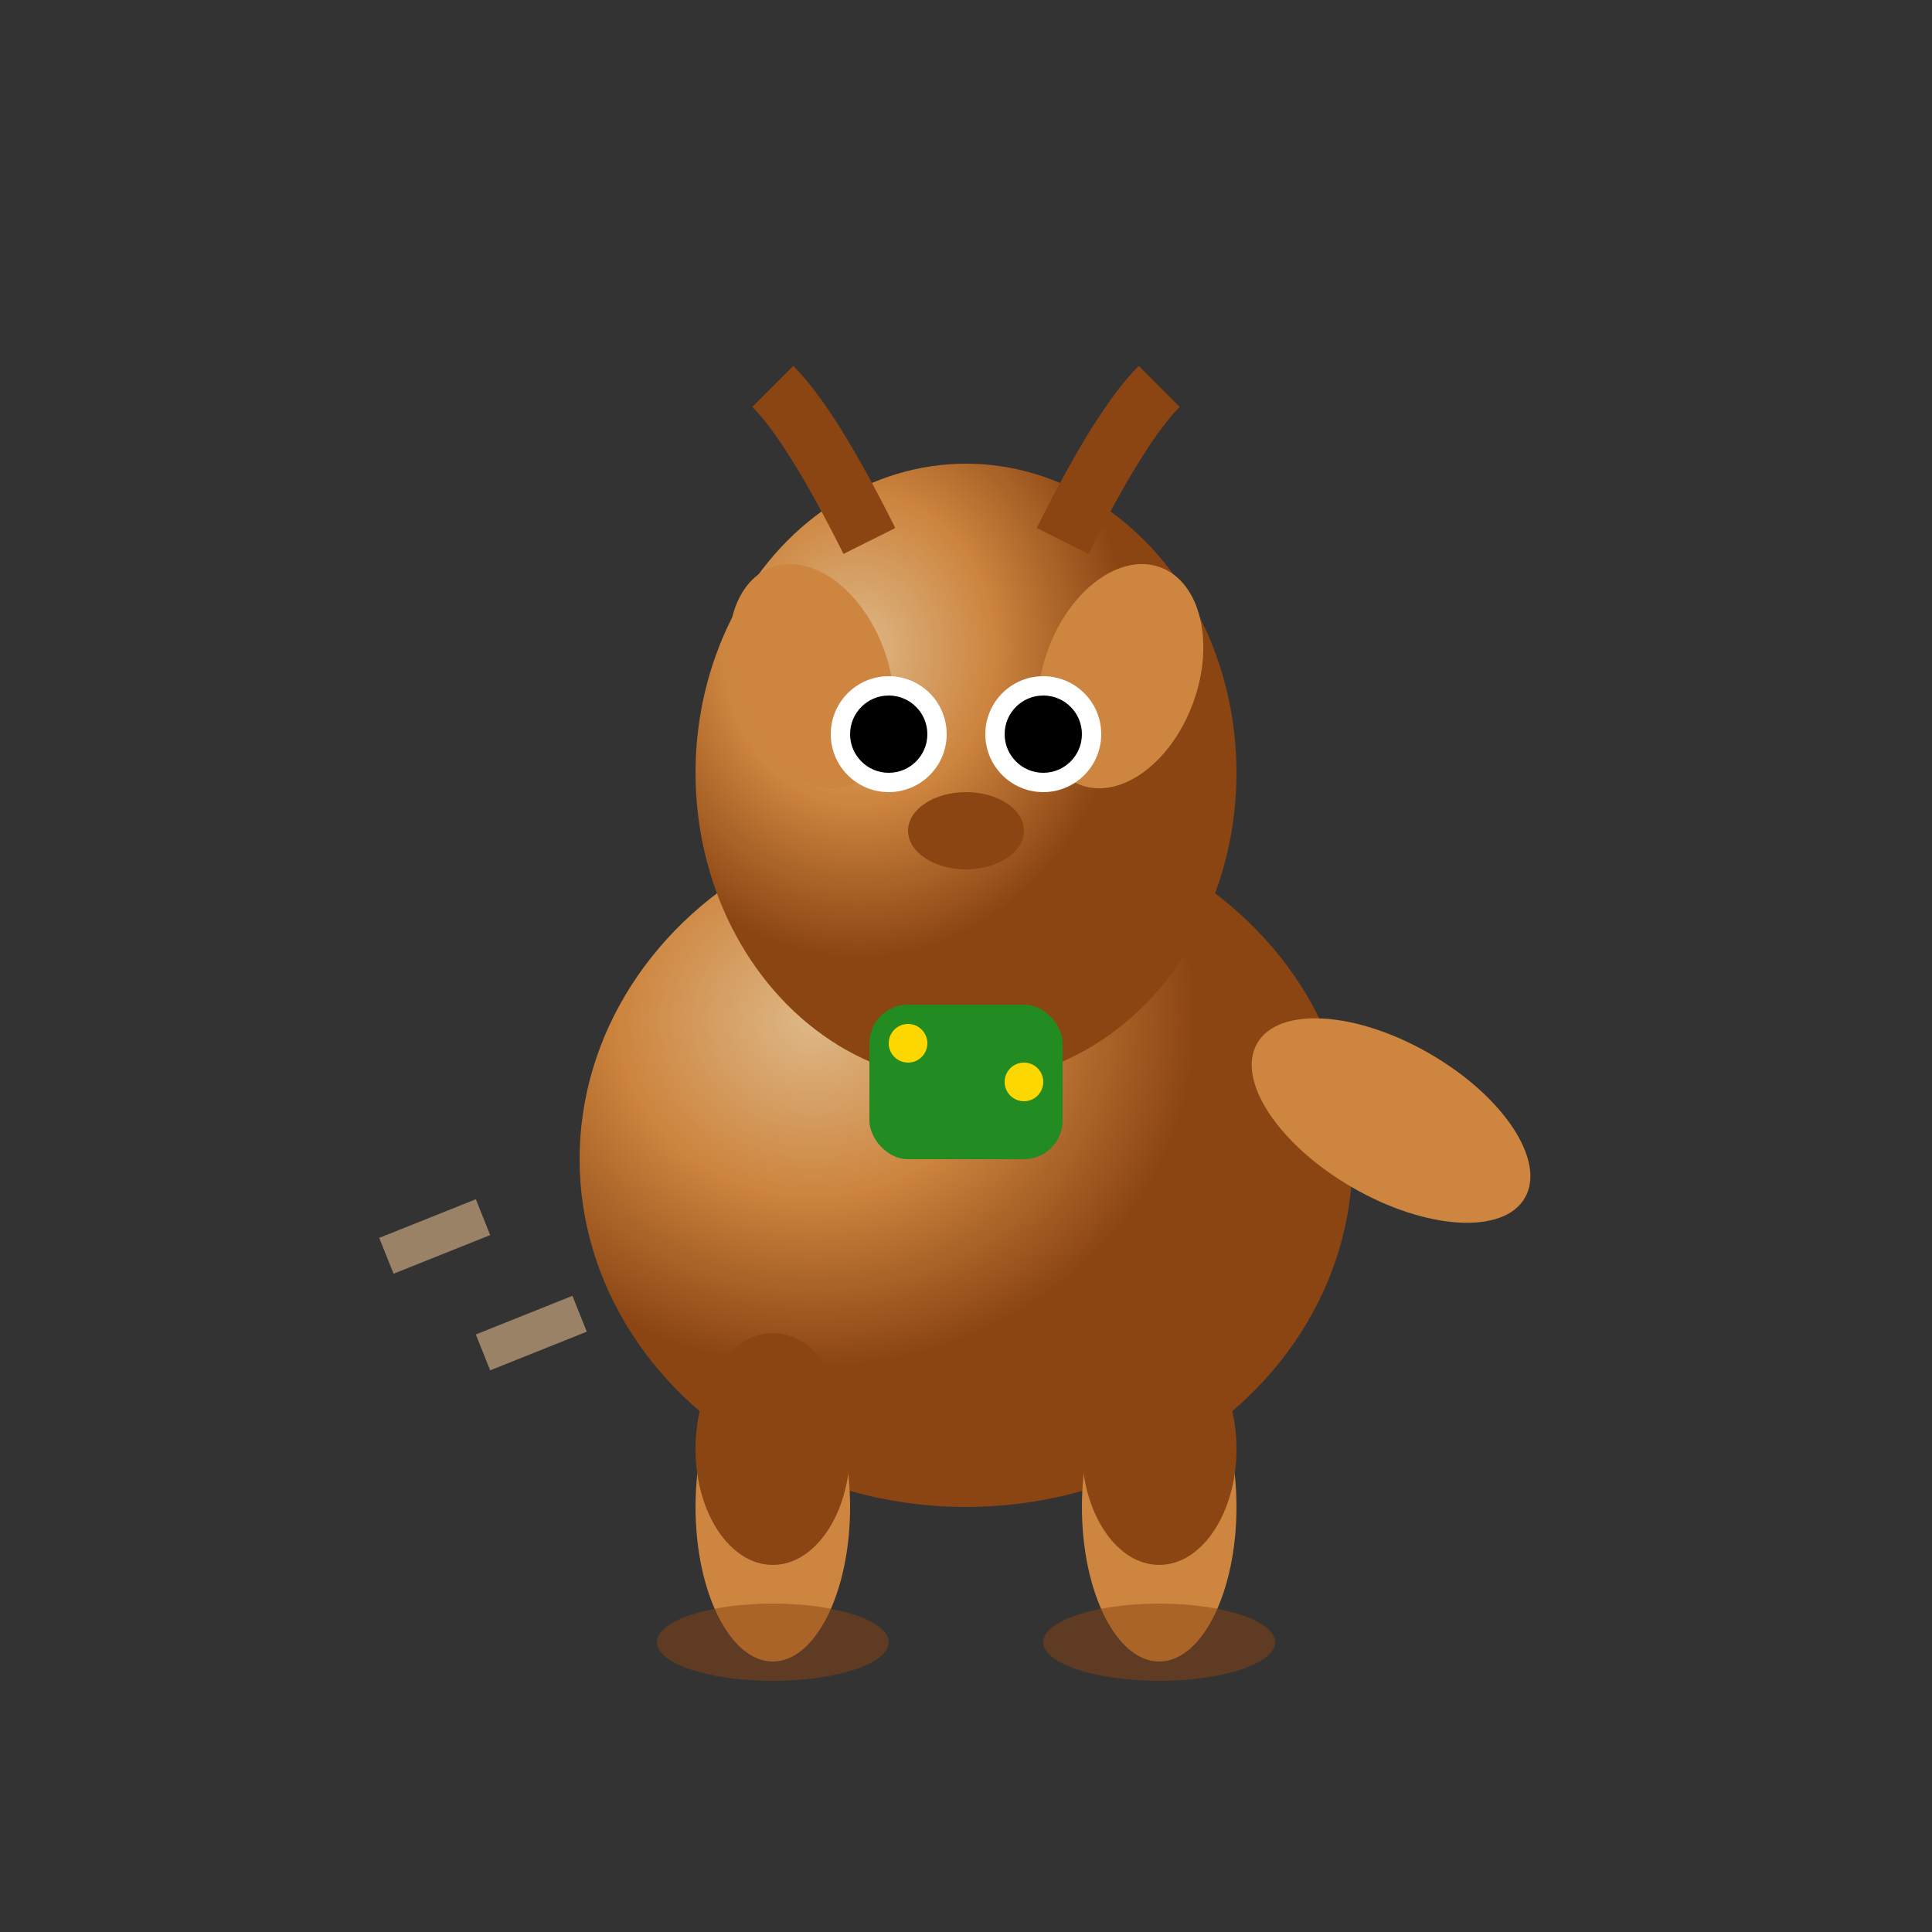 <svg width="100" height="100" viewBox="0 0 100 100" xmlns="http://www.w3.org/2000/svg">
  <rect x="0" y="0" width="100" height="100" fill="#333333" stroke="none"/>
  <!-- Skiddo - Adventure pet -->
  <defs>
    <radialGradient id="adventureGrad" cx="0.3" cy="0.3">
      <stop offset="0%" stop-color="#DEB887"/>
      <stop offset="50%" stop-color="#CD853F"/>
      <stop offset="100%" stop-color="#8B4513"/>
    </radialGradient>
  </defs>
  <!-- Body -->
  <ellipse cx="50" cy="60" rx="20" ry="18" fill="url(#adventureGrad)"/>
  <!-- Head -->
  <ellipse cx="50" cy="40" rx="14" ry="16" fill="url(#adventureGrad)"/>
  <!-- Horns -->
  <path d="M45 28 Q42 22 40 20" stroke="#8B4513" stroke-width="3" fill="none"/>
  <path d="M55 28 Q58 22 60 20" stroke="#8B4513" stroke-width="3" fill="none"/>
  <!-- Ears -->
  <ellipse cx="42" cy="35" rx="4" ry="6" fill="#CD853F" transform="rotate(-20 42 35)"/>
  <ellipse cx="58" cy="35" rx="4" ry="6" fill="#CD853F" transform="rotate(20 58 35)"/>
  <!-- Eyes (determined) -->
  <circle cx="46" cy="38" r="3" fill="white"/>
  <circle cx="54" cy="38" r="3" fill="white"/>
  <circle cx="46" cy="38" r="2" fill="black"/>
  <circle cx="54" cy="38" r="2" fill="black"/>
  <!-- Nose -->
  <ellipse cx="50" cy="43" rx="3" ry="2" fill="#8B4513"/>
  <!-- Legs (ready to jump) -->
  <ellipse cx="40" cy="78" rx="4" ry="8" fill="#CD853F"/>
  <ellipse cx="60" cy="78" rx="4" ry="8" fill="#CD853F"/>
  <ellipse cx="40" cy="75" rx="4" ry="6" fill="#8B4513"/>
  <ellipse cx="60" cy="75" rx="4" ry="6" fill="#8B4513"/>
  <!-- Tail -->
  <ellipse cx="72" cy="58" rx="8" ry="4" fill="#CD853F" transform="rotate(30 72 58)"/>
  <!-- Adventure gear (small backpack) -->
  <rect x="45" y="52" width="10" height="8" fill="#228B22" rx="2"/>
  <circle cx="47" cy="54" r="1" fill="#FFD700"/>
  <circle cx="53" cy="56" r="1" fill="#FFD700"/>
  <!-- Ground impact (ready to leap) -->
  <ellipse cx="40" cy="85" rx="6" ry="2" fill="#8B4513" opacity="0.5"/>
  <ellipse cx="60" cy="85" rx="6" ry="2" fill="#8B4513" opacity="0.5"/>
  <!-- Motion lines -->
  <path d="M25 70 L30 68" stroke="#DEB887" stroke-width="2" opacity="0.6"/>
  <path d="M20 65 L25 63" stroke="#DEB887" stroke-width="2" opacity="0.6"/>
</svg>
